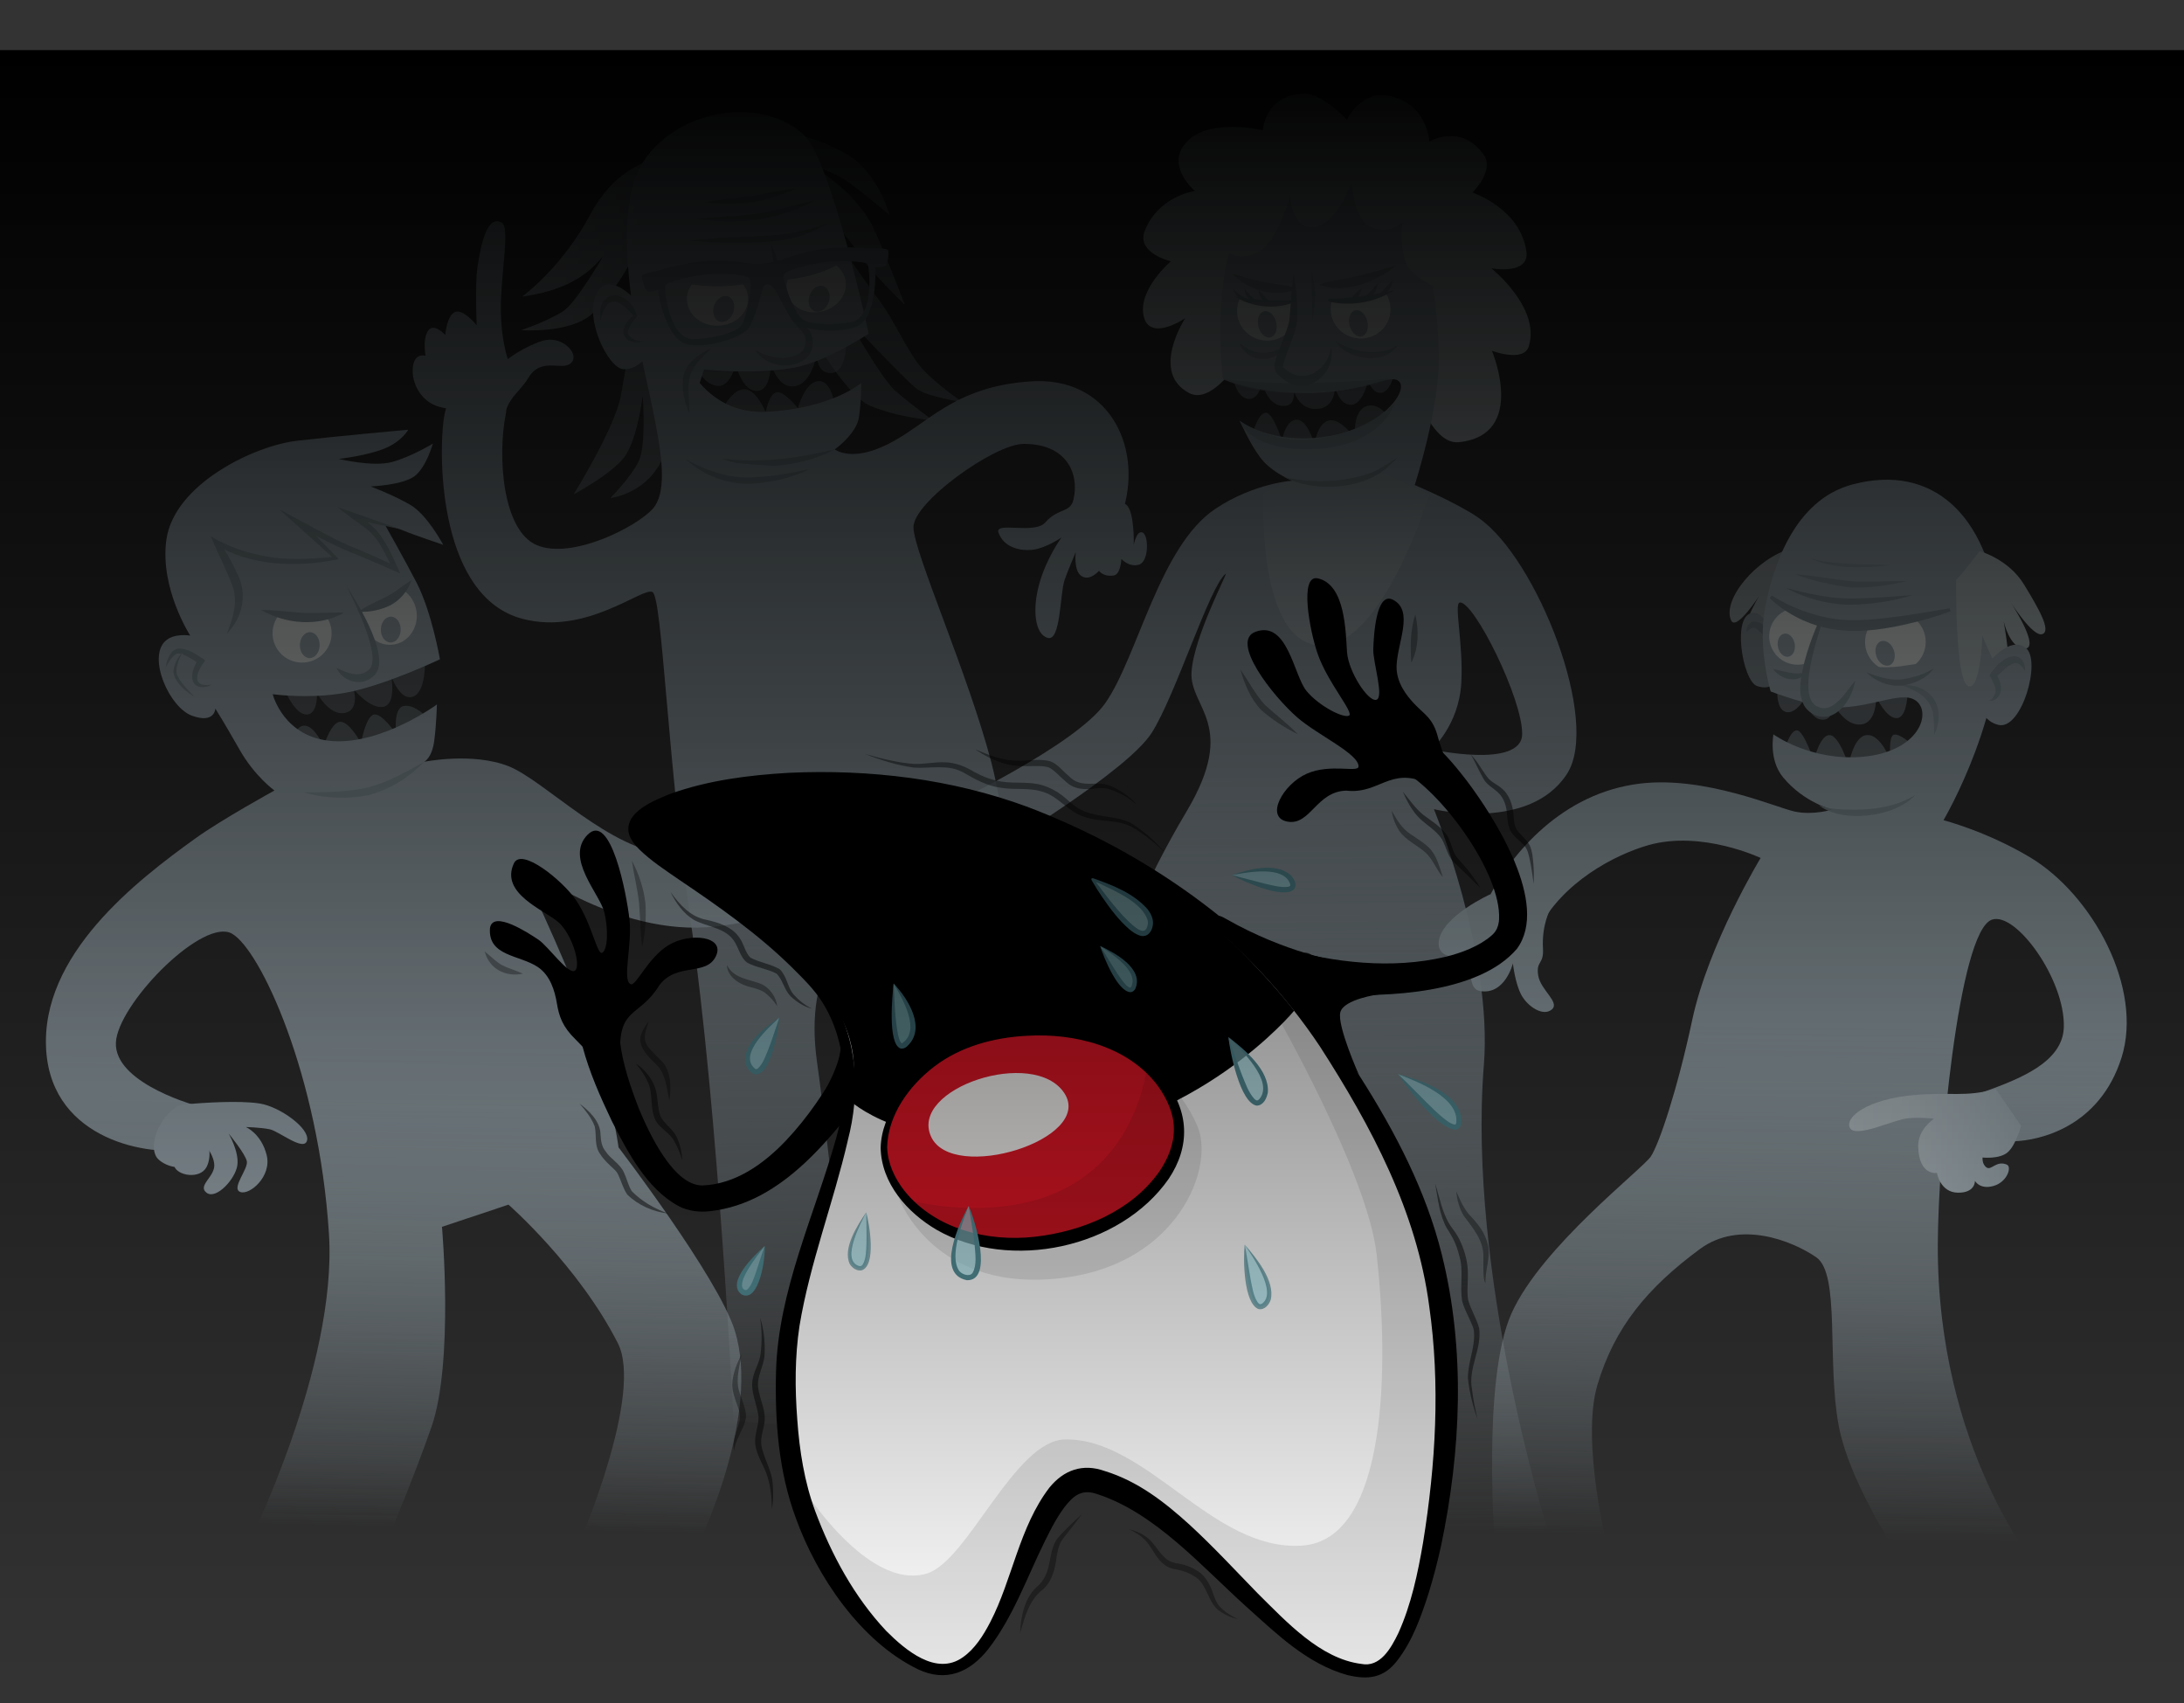 <svg width="940" height="733" viewBox="0 0 940 733" fill="none" xmlns="http://www.w3.org/2000/svg">
<rect x="0" y="0" width="940" height="733" fill="#333333" stroke="none"/>
<g opacity="0.92">
<path opacity="0.36" d="M122.733 297.228C122.733 297.228 126.863 307.361 131.883 307.469C136.904 307.577 136.432 298.188 136.432 298.188C136.432 298.188 141.574 308.009 148.281 306.807C154.989 305.605 152.182 296.512 152.182 296.512C152.182 296.512 159.348 305.361 165.057 304.145C170.766 302.93 168.35 290.825 168.35 290.825C168.35 290.825 172.129 301.943 177.865 299.728C183.6 297.512 182.885 283.773 182.885 283.773C182.885 283.773 170.023 291.203 157.27 293.27C144.516 295.337 122.747 297.228 122.747 297.228H122.733Z" fill="#ACBCC4"/>
<path opacity="0.44" d="M183.722 308.698C183.722 308.698 178.499 302.902 173.789 303.808C169.092 304.713 170.523 315.791 170.523 315.791C170.523 315.791 164.031 306.28 160.671 307.55C157.31 308.82 155.394 319.817 155.394 319.817C155.394 319.817 150.576 310.684 146.554 310.59C142.532 310.495 139.306 321.141 139.306 321.141C139.306 321.141 135.473 312.359 131.128 312.265C126.782 312.17 125.284 319.844 125.284 319.844C125.284 319.844 146.554 326.315 156.635 323.856C166.717 321.397 183.708 308.698 183.708 308.698H183.722Z" fill="#ACBCC4"/>
<path d="M106.524 665.329C106.524 665.329 145.245 588.081 141.587 530.975C137.228 462.737 112.058 408.603 99.83 401.754C87.616 394.891 52.878 429.813 50.043 447.079C47.209 464.344 79.519 474.625 86.901 476.436C94.284 478.246 95.188 491.54 80.275 494.525C65.375 497.511 22.552 491.324 19.893 452.091C17.1 410.859 59.14 378.76 84.04 360.819C95.404 352.632 118.131 340.163 118.131 340.163C118.131 340.163 109.696 334.218 102.988 322.37C96.267 310.536 92.677 304.902 92.677 304.902C92.677 304.902 92.516 311.522 82.704 308.009C72.892 304.497 63.539 283.151 71.07 275.924C74.876 272.262 81.881 273.505 81.881 273.505C81.881 273.505 68.749 253.2 71.597 232.355C74.89 208.24 109.615 191.758 127.794 189.677C145.973 187.583 175.705 184.908 175.705 184.908C175.705 184.908 173.127 189.799 165.651 192.947C158.16 196.094 145.771 197.472 145.771 197.472C145.771 197.472 160.536 201.079 168.822 198.783C177.109 196.486 186.3 190.907 186.3 190.907C186.3 190.907 183.614 200.755 178.593 204.768C173.573 208.78 159.537 209.32 159.537 209.32C159.537 209.32 169.295 212.982 176.623 217.264C183.951 221.547 190.753 234.435 190.753 234.435C190.753 234.435 177.77 230.071 173.694 228.342C169.605 226.599 165.772 225.964 165.772 225.964C165.772 225.964 174.625 241.636 179.349 250.822C185.841 263.454 189.35 283.692 189.35 283.692C189.35 283.692 168.471 293.675 151.898 297.458C135.338 301.241 117.375 298.728 117.375 298.728C117.375 298.728 122.045 317.642 143.45 318.912C164.854 320.182 188.041 303.159 188.041 303.159C188.041 303.159 187.865 311.4 186.893 318.817C185.908 326.221 182.588 327.801 182.588 327.801C182.588 327.801 203.332 323.6 218.866 329.706C234.399 335.812 262.755 366.399 288.789 367.696C314.822 368.992 335.876 358.995 335.876 358.995L362.315 375.95C362.315 375.95 351.518 393.607 308.236 398.66C264.955 403.713 223.211 370.789 223.211 370.789C223.211 370.789 243.212 412.035 251.418 435.785C263.025 469.384 266.223 493.728 266.223 493.728C266.223 493.728 308.952 549.524 316.199 572.382C327.792 608.926 300.544 664.613 300.544 664.613L249.542 663.533C249.542 663.533 277.02 599.888 265.953 578.056C249.137 544.863 218.852 518.37 218.852 518.37L190.227 527.921C190.227 527.921 195.382 586.108 185.733 613.952C177.959 636.392 165.421 665.978 165.421 665.978L106.524 665.316V665.329Z" fill="url(#paint0_linear_114_51)"/>
<path d="M79.195 475.233C88.17 474.477 102.759 473.518 111.545 474.815C120.344 476.098 133.368 485.582 132.167 490.702C130.952 495.822 120.115 486.771 116.093 485.947C112.071 485.123 105.823 484.987 105.823 484.987C105.823 484.987 112.382 487.703 114.757 496.957C117.132 506.211 107.402 514.466 103.393 512.912C99.385 511.359 106.916 503.05 106.241 499.727C105.566 496.403 98.4 487.784 98.4 487.784C98.4 487.784 103.015 495.606 102.152 501.483C101.288 507.346 93.136 516.209 89.034 513.344C84.688 510.305 92.489 506.427 92.232 501.267C91.976 496.106 86.928 491.215 86.928 491.215C86.928 491.215 90.289 493.188 85.066 498.686C78.291 505.833 68.79 500.659 67.197 497.646C63.175 490.027 72.177 475.814 79.168 475.233H79.195Z" fill="#ACBCC4"/>
<path d="M142.731 272.748C142.878 265.766 137.307 259.986 130.287 259.837C123.267 259.689 117.457 265.229 117.31 272.211C117.163 279.193 122.734 284.973 129.754 285.122C136.773 285.27 142.583 279.73 142.731 272.748Z" fill="#FAFFFF"/>
<path d="M168.881 277.415C175.342 276.78 180.026 270.63 179.344 263.68C178.662 256.73 172.872 251.61 166.411 252.246C159.95 252.881 155.265 259.03 155.947 265.981C156.629 272.931 162.42 278.05 168.881 277.415Z" fill="#FAFFFF"/>
<path d="M116.795 263.724C116.795 263.724 122.922 265.926 130.331 265.737C137.741 265.548 143.099 264.062 143.099 264.062C143.099 264.062 133.463 256.551 127.065 256.713C120.668 256.875 116.795 263.724 116.795 263.724Z" fill="#ACBCC4"/>
<path d="M112.382 262.495C112.382 262.495 122.571 265.278 130.331 265.751C138.092 266.224 148.146 263.616 148.146 263.616" fill="#ACBCC4"/>
<path d="M112.382 262.495C118.455 262.441 124.393 263.319 130.331 263.724C136.202 264.048 142.127 263.427 148.146 263.616C137.106 269.831 123.219 268.642 112.382 262.508V262.495Z" fill="#8D9FA5"/>
<path d="M137.592 277.704C137.656 274.631 135.8 272.099 133.445 272.049C131.09 271.999 129.129 274.45 129.064 277.524C128.999 280.597 130.856 283.129 133.21 283.179C135.565 283.229 137.527 280.777 137.592 277.704Z" fill="#ACBCC4"/>
<path d="M172.447 271.019C172.512 267.945 170.656 265.413 168.301 265.364C165.946 265.314 163.984 267.765 163.92 270.838C163.855 273.912 165.711 276.443 168.066 276.493C170.421 276.543 172.382 274.092 172.447 271.019Z" fill="#ACBCC4"/>
<path d="M151.925 263.738C151.925 263.738 154.692 254.902 160.482 251.593C166.271 248.283 175.071 252.187 175.071 252.187C175.071 252.187 176.758 253.943 169.227 257.794C161.696 261.644 151.912 263.738 151.912 263.738H151.925Z" fill="#ACBCC4"/>
<path d="M154.233 263.211C154.233 263.211 162.304 261.09 167.216 258.604C172.129 256.118 177.149 249.634 177.149 249.634" fill="#ACBCC4"/>
<path d="M154.233 263.211C159.591 259.374 166.231 257.591 171.454 253.511C173.249 252.227 175.084 250.903 177.149 249.647C175.476 254.267 172.412 258.131 167.972 260.495C163.599 262.535 159.051 263.535 154.233 263.211Z" fill="#8D9FA5"/>
<path d="M149.023 251.917C149.023 251.917 167.554 282.989 159.982 289.42C152.398 295.851 144.84 287.38 144.84 287.38" fill="#ACBCC4"/>
<path d="M149.023 251.917C153.639 259.212 169.699 284.462 160.36 291.284C155.461 295.58 147.215 293.203 144.84 287.38C149.941 289.866 154.327 291.473 158.336 288.555C165.34 283.989 152.074 258.199 149.023 251.917Z" fill="#8D9FA5"/>
<path d="M172.412 227.734L152.128 223.411L153.207 221.033C156.298 223.181 159.267 225.411 161.926 228.072C166.636 233.53 169.254 240.366 172.331 246.783C167.648 244.743 158.97 240.893 154.273 238.947C145.38 235.651 137.08 231.098 128.698 226.762C128.685 226.762 130.237 224.64 130.237 224.64L144.948 239.744L145.784 240.609L144.597 240.825C127.065 244.27 108.171 243.541 92.421 234.246L93.933 232.787C97.158 237.137 99.857 241.811 102.057 246.769C106.7 255.578 104.433 265.737 97.644 272.668C100.127 266.44 102.341 259.469 100.37 253.038C97.779 245.567 93.717 238.204 90.748 230.774L93.582 232.422C101.113 236.462 109.777 238.839 118.266 240.028C126.876 240.987 135.757 240.312 144.408 239.582C144.408 239.582 144.07 240.677 144.057 240.663L128.402 226.545L120.182 219.142L129.94 224.438C137.376 228.329 144.745 232.638 152.532 235.732C154.26 236.407 158.619 238.326 160.36 239.082L170.671 243.743L169.268 245.148C166.015 238.907 163.302 231.828 157.553 227.464C155.704 225.964 153.734 224.546 151.75 223.235L145.231 218.196C150.292 219.966 167.095 225.856 172.412 227.721V227.734Z" fill="#8D9FA5"/>
<path d="M88.925 489.216C88.925 489.216 91.76 496.768 88.898 502.199C86.037 507.63 76.104 505.927 74.944 501.658C73.783 497.389 88.925 489.229 88.925 489.229V489.216Z" fill="#ACBCC4"/>
<g opacity="0.67">
<path d="M182.561 327.815C182.561 327.815 167.607 340.149 153.369 341.433C139.131 342.716 130.75 340.96 130.75 340.96" fill="#ACBCC4"/>
<path d="M182.561 327.815C176.016 334.543 167.796 339.717 158.633 342.162C149.28 343.959 139.792 343.608 130.736 340.96C139.819 340.987 148.996 340.838 157.85 339.014C166.69 336.772 174.612 332.34 182.548 327.828L182.561 327.815Z" fill="#8D9FA5"/>
</g>
<path d="M71.313 287.191C71.313 287.191 73.122 281.179 76.158 280.247C79.195 279.314 86.469 284.489 86.469 284.489C86.469 284.489 82.312 290.447 84.269 293.513C86.226 296.58 90.95 294.662 90.95 294.662" fill="#ACBCC4"/>
<path d="M71.313 287.191C71.826 284.07 73.108 279.639 76.806 279.071C80.828 279.071 84.067 281.314 87.239 283.394L88.291 284.164C84.782 288.852 81.759 295.999 90.95 294.648C88.386 296.337 83.824 296.337 82.866 292.608C82.191 289.231 83.743 286.434 85.376 283.719L85.7 285.569C83.176 283.935 80.234 281.922 77.359 281.246C76.752 281.138 76.212 281.192 75.659 281.544C73.689 282.84 72.514 285.11 71.313 287.191Z" fill="#8D9FA5"/>
<path d="M83.797 299.876C83.797 299.876 74.876 293.311 75.308 288.609C75.74 283.908 78.493 280.949 78.493 280.949" fill="#ACBCC4"/>
<path d="M83.797 299.876C80.423 297.904 77.346 295.364 75.416 291.852C75.011 290.919 74.579 289.92 74.674 288.771C74.944 285.813 76.307 282.922 78.493 280.949C77.467 282.57 76.766 284.34 76.32 286.137C75.915 287.907 75.672 289.582 76.617 291.257C78.358 294.513 81.206 297.188 83.797 299.876Z" fill="#8D9FA5"/>
</g>
<g opacity="0.78">
<path d="M315.7 611.277C315.7 611.277 309.289 479.084 297.143 395.431C287.236 327.126 285.05 257.104 280.839 254.767C276.629 252.43 252.525 273.505 224.939 266.305C189.215 256.983 188.702 197.472 190.929 180.815C194.532 153.795 220.161 165.9 217.718 178.018C214.115 195.851 216.058 228.221 231.052 234.584C246.046 240.933 273.889 226.816 280.934 218.953C287.979 211.09 284.132 192.041 280.934 175.965C277.722 159.888 264.509 110.888 272.256 80.261C279.841 50.283 324.148 37.962 346.106 58.146C357.713 68.819 373.895 143.609 373.895 143.609C373.895 143.609 355.378 155.808 341.747 158.199C320.734 161.888 296.684 158.24 296.684 158.24C296.684 158.24 306.171 178.302 329.655 177.208C357.753 175.897 370.656 164.846 370.656 164.846C370.656 164.846 370.777 172.398 369.684 179.585C368.591 186.759 359.292 193.365 359.292 193.365C359.292 193.365 366.202 199.039 381.925 191.258C399.335 182.639 410.199 166.386 443.561 164.117C476.923 161.847 491.418 191.569 483.725 218.439C478.826 235.556 457.395 229.936 461.268 217.953C465.924 203.579 458.596 190.744 440.363 191.015C427.838 191.204 393.005 216.156 393.153 226.91C393.302 237.65 416.704 289.852 426.799 328.517C436.881 367.182 471.363 612.06 471.363 612.06L423.02 609.169C423.02 609.169 413.37 516.776 405.03 475.693C396.703 434.623 383.855 403.199 372.72 400.024C366.728 398.322 345.553 414.682 351.694 457.346C355.958 486.987 370.048 616.478 370.048 616.478L315.7 611.277Z" fill="url(#paint1_linear_114_51)"/>
<path opacity="0.5" d="M298.803 155.903C298.803 155.903 301.961 165.238 308.628 166.049C314.404 166.751 316.658 156.848 316.658 156.848C316.658 156.848 319.236 168.007 325.592 168.224C331.949 168.44 331.773 156.335 331.773 156.335C331.773 156.335 334.648 167.494 342.192 166.17C349.737 164.846 351.667 151.809 351.667 151.809C351.667 151.809 350.884 160.901 357.834 160.496C364.785 160.091 364.285 145.878 364.285 145.878L298.816 155.889L298.803 155.903Z" fill="#ACBCC4"/>
<path opacity="0.5" d="M272.067 139.367C272.067 139.367 269.84 156.335 267.208 170.331C264.577 184.327 246.91 212.725 246.91 212.725C246.91 212.725 262.755 204.268 268.504 196.959C274.253 189.65 276.629 170.331 276.629 170.331C276.629 170.331 278.262 191.663 274.888 198.54C271.514 205.416 262.714 214.305 262.714 214.305C262.714 214.305 276.953 212.819 284.267 199.12C290.611 187.259 285.995 152.039 285.995 152.039L272.04 139.38L272.067 139.367Z" fill="#ACBCC4"/>
<path opacity="0.5" d="M332.867 59.456C332.867 59.456 341.842 53.647 363.921 66.063C377.997 73.98 382.843 92.461 382.843 92.461C382.843 92.461 375.15 85.949 366.823 79.586C358.496 73.223 348.9 71.196 348.9 71.196C348.9 71.196 367.255 81.004 375.582 97.392C379.509 105.147 389.442 131.166 389.442 131.166C389.442 131.166 374.556 117.022 368.537 107.686C362.517 98.351 346.417 82.68 346.417 82.68C346.417 82.68 370.453 118.845 377.647 128.167C384.84 137.489 390.319 150.945 396.298 157.929C402.277 164.914 414.153 172.979 414.153 172.979C414.153 172.979 399.416 170.831 394.665 167.373C389.914 163.914 364.825 137.178 364.825 137.178C364.825 137.178 379.307 162.874 385.258 168.089C391.21 173.303 401.319 180.815 401.319 180.815C401.319 180.815 387.188 179.842 374.758 174.708C362.329 169.588 344.797 135.679 344.797 135.679L332.853 59.443L332.867 59.456Z" fill="#ACBCC4"/>
<path d="M308.97 140.13C316.251 140.027 322.082 134.803 321.992 128.461C321.902 122.12 315.927 117.063 308.646 117.166C301.364 117.269 295.534 122.493 295.623 128.834C295.713 135.176 301.688 140.233 308.97 140.13Z" fill="#F8FDFD"/>
<path d="M353.902 133.991C360.822 132.322 365.256 126.082 363.805 120.054C362.353 114.027 355.567 110.494 348.647 112.163C341.727 113.832 337.293 120.072 338.745 126.1C340.196 132.128 346.982 135.661 353.902 133.991Z" fill="#F8FDFD"/>
<path d="M315.617 134.345C316.621 131.361 315.586 128.319 313.304 127.549C311.023 126.78 308.359 128.575 307.355 131.558C306.351 134.542 307.386 137.585 309.668 138.354C311.949 139.124 314.613 137.329 315.617 134.345Z" fill="#ACBCC4"/>
<path d="M356.694 129.961C357.698 126.977 356.663 123.935 354.381 123.165C352.1 122.396 349.436 124.191 348.432 127.175C347.427 130.159 348.463 133.201 350.744 133.971C353.026 134.74 355.69 132.945 356.694 129.961Z" fill="#ACBCC4"/>
<path d="M290.111 121.102C290.111 121.102 299.666 123.142 307.346 123.209C323.433 123.358 326.996 119.683 326.996 119.683C326.996 119.683 315.794 113.698 306.914 114.441C298.033 115.184 290.111 121.102 290.111 121.102Z" fill="#ACBCC4"/>
<path d="M335.309 120.426C335.309 120.426 341.788 120.791 351.68 117.63C359.71 115.076 365.014 111.253 365.014 111.253C365.014 111.253 354.987 109.456 349.467 110.145C343.96 110.834 335.309 120.413 335.309 120.413V120.426Z" fill="#ACBCC4"/>
<path d="M331.895 104.957C331.895 104.957 338.197 130.666 340.937 135.665C343.677 140.664 349.926 142.163 347.955 149.594C345.985 157.037 331.787 157.726 325.093 150.553" fill="#ACBCC4"/>
<path d="M331.895 104.957C334.324 110.821 336.254 116.778 338.144 122.736C339.601 126.992 340.33 131.828 342.462 135.719C344.149 138.38 347.037 139.934 348.724 142.893C350.573 146.189 350.155 150.674 347.658 153.511C341.518 159.753 329.385 157.862 325.079 150.566C330.815 154.106 339.844 155.822 345.161 151.215C346.768 149.58 347.294 146.351 346.228 144.217C344.878 141.596 342.017 139.772 340.303 137.138C335.201 127.194 333.19 115.995 331.881 104.957H331.895Z" fill="#8D9FA5"/>
<path d="M323.635 113.496C323.635 113.496 327.414 113.604 329.466 113.32C332.394 112.915 335.539 112.037 335.539 112.037L334.5 126.1C334.5 126.1 332.138 122.128 330.437 122.264C327.846 122.48 327.509 126.897 327.509 126.897L323.635 113.482V113.496Z" fill="#899DA5"/>
<path d="M326.753 113.982C326.753 113.982 315.457 111.915 306.401 112.199C295.429 112.536 286.035 115.752 284.524 116.143C283.012 116.535 276.952 117.576 276.399 118.589C275.846 119.588 277.816 124.776 278.585 125.263C279.638 125.925 283.215 124.79 283.215 124.79C283.215 124.79 286.089 146.892 296.643 148.351C306.549 149.729 319.64 144.703 322.164 141.366C324.688 138.029 327.671 126.384 328.345 123.628C328.683 122.25 326.753 113.995 326.753 113.995V113.982ZM318.925 140.191C316.199 143.784 303.945 146.041 298.006 145.946C288.235 145.811 285.603 124.263 286.332 122.763C287.061 121.264 298.411 118.44 304.808 118.021C312.393 117.521 321.085 118.075 322.583 119.818C324.094 121.547 321.651 136.584 318.925 140.177V140.191Z" fill="#899DA5"/>
<path d="M332.691 123.088C334.945 126.83 339.264 136.287 342.395 139.002C345.526 141.718 359.305 144.068 368.591 140.529C377.876 136.989 376.769 114.968 376.769 114.968C376.769 114.968 380.157 115.13 381.223 114.428C381.965 113.941 382.896 108.429 382.141 107.565C381.398 106.7 375.271 106.93 373.719 106.849C372.181 106.781 362.396 105.606 351.667 107.524C342.813 109.105 331.949 113.455 331.949 113.455C331.949 113.455 331.949 121.899 332.664 123.101L332.691 123.088ZM337.361 118.211C338.467 116.225 346.956 113.928 354.433 112.861C360.722 111.956 372.329 112.361 373.341 113.658C374.353 114.955 376.243 136.354 366.782 138.489C361.033 139.786 348.508 140.11 345.134 137.192C341.76 134.26 336.241 120.196 337.347 118.211H337.361Z" fill="#899DA5"/>
<path d="M462.483 213.252C461.295 221.439 455.951 217.899 449.918 224.803C445.275 230.125 427.96 224.249 429.755 229.207C432.103 235.705 439.269 237.245 444.803 236.516C450.336 235.786 456.868 231.287 456.868 231.287C456.868 231.287 450.431 240.028 447.327 251.174C444.222 262.319 445.383 272.938 450.957 274.492C456.531 276.045 456.167 256.037 458.123 249.809C459.122 246.634 463.009 237.61 463.009 237.61C463.009 237.61 461.943 245.716 465.573 247.945C469.204 250.174 473.023 245.594 473.023 245.594C473.023 245.594 474.656 248.31 479.339 247.648C482.362 247.215 482.646 240.542 482.646 240.542C482.646 240.542 486.074 244.311 490.298 242.946C494.522 241.582 494.455 230.463 491.823 229.193C489.191 227.923 487.963 234.462 487.963 234.462C487.963 234.462 488.368 220.061 484.738 217.17C481.107 214.279 462.496 213.238 462.496 213.238L462.483 213.252Z" fill="#ACBCC4"/>
<path opacity="0.77" d="M278.046 69.764C278.046 69.764 264.037 73.561 254.063 92.272C241.674 115.536 224.75 127.6 224.75 127.6C224.75 127.6 242.834 125.938 254.036 115.954C265.238 105.971 268.544 94.717 268.544 94.717C268.544 94.717 249.663 129.437 242.281 134.017C234.899 138.597 224.304 142.069 224.304 142.069C224.304 142.069 245.142 143.622 254.643 135.206C264.145 126.789 271.945 111.847 271.945 111.847L278.032 69.764H278.046Z" fill="url(#paint2_linear_114_51)"/>
<path d="M216.504 183.76C217.071 171.493 223.117 169.75 227.381 162.604C233.212 152.809 242.969 160.604 246.357 155.511C248.881 151.715 241.566 144.122 233.428 146.689C225.29 149.256 218.555 154.538 218.555 154.538C218.555 154.538 214.965 144.379 215.64 128.694C216.315 112.996 219.311 97.594 215.869 95.771C209.783 92.542 207.11 104.268 205.464 115.171C204.438 121.912 205.153 139.975 205.153 139.975C205.153 139.975 199.526 132.909 195.922 134.233C192.319 135.557 191.644 144.136 191.644 144.136C191.644 144.136 186.839 138.745 184.316 142.204C181.792 145.649 183.168 153.106 183.168 153.106C183.168 153.106 178.607 151.634 177.77 157.537C176.92 163.441 179.916 170.736 186.3 173.979C192.683 177.221 203.386 175.897 203.386 175.897C203.386 175.897 215.95 196.013 216.517 183.76H216.504Z" fill="#ACBCC4"/>
<path d="M274.834 130.396C274.834 130.396 262.107 115.414 256.735 126.303C251.35 137.178 261.837 158.47 268.301 158.861C274.766 159.253 279.922 151.904 279.922 151.904L274.847 130.396H274.834Z" fill="#ACBCC4"/>
<path opacity="0.5" d="M329.574 177.37C329.574 177.37 330.95 169.25 334.351 168.778C337.752 168.305 343.394 175.681 343.394 175.681C343.394 175.681 346.228 164.981 351.748 164.049C357.268 163.117 358.901 172.479 358.901 172.479C358.901 172.479 362.585 177.329 343.029 179.748C323.46 182.152 311.435 175.289 311.435 175.289C311.435 175.289 315.376 167.346 320.491 167.481C325.606 167.616 329.574 177.37 329.574 177.37Z" fill="#ACBCC4"/>
<path d="M296.198 103.458C296.198 103.458 324.674 103.66 335.93 102.255C347.186 100.837 356.215 96.027 356.215 96.027" fill="#ACBCC4"/>
<path d="M296.198 103.458C304.997 102.499 317.711 102.066 326.658 101.607C336.875 101.404 346.633 99.662 356.201 96.027C347.523 101.688 337.05 104.012 326.78 104.309C316.563 104.728 306.36 104.579 296.184 103.471L296.198 103.458Z" fill="#8D9FA5"/>
<path d="M300.017 94.109C300.017 94.109 317.252 94.987 328.507 92.812C339.763 90.637 350.668 86.219 350.668 86.219" fill="#ACBCC4"/>
<path d="M300.017 94.109C308.574 93.352 317.184 93.123 325.633 91.92C332.975 90.894 343.367 88.016 350.668 86.233C335.336 94.73 317.198 97.094 300.017 94.109Z" fill="#8D9FA5"/>
<path d="M303.432 87.003C303.432 87.003 320.302 86.746 327.806 84.936C335.309 83.126 342.449 81.288 342.449 81.288" fill="#ACBCC4"/>
<path d="M303.432 87.003C309.937 85.774 316.496 85.287 323.001 84.409C329.547 83.517 335.822 81.694 342.449 81.288C336.281 83.815 329.938 86.084 323.352 87.084C316.712 87.868 310.058 87.935 303.432 87.003Z" fill="#8D9FA5"/>
<path d="M359.305 193.365C340.087 200.944 318.723 200.039 310.882 197.351L359.305 193.365Z" fill="#ACBCC4"/>
<path d="M359.305 193.365C345.823 200.593 325.228 203.268 310.882 197.351C327.117 199.499 343.475 197.161 359.305 193.365Z" fill="#8D9FA5"/>
<path d="M305.969 150.039C305.969 150.039 297.682 155.227 295.766 160.847C293.849 166.467 296.765 178.113 296.765 178.113" fill="#ACBCC4"/>
<path d="M305.969 150.039C299.126 156.929 295.604 159.726 296.414 169.98C296.508 172.641 296.684 175.343 296.765 178.099C294.524 172.925 293.229 167.426 294.133 161.698C295.563 155.997 300.867 152.214 305.955 150.026L305.969 150.039Z" fill="#8D9FA5"/>
<path d="M258.463 138.07C258.463 138.07 258.53 128.316 264.158 128.356C269.786 128.397 273.471 135.922 273.471 135.922C273.471 135.922 267.06 141.88 270.029 144.906C272.998 147.932 276.764 146.824 276.764 146.824" fill="#ACBCC4"/>
<path d="M258.463 138.07C256.358 123.844 270.272 123.844 274.078 135.638L274.199 136.07L273.929 136.435C272.512 138.435 270.164 140.934 270.218 143.339C270.785 145.635 274.307 147.027 276.764 146.838C273.889 148.121 269.422 147.054 268.396 143.69C267.883 140.245 270.555 137.408 273.012 135.449L272.863 136.246C266.426 128.397 261 126.127 258.463 138.083V138.07Z" fill="#8D9FA5"/>
<path d="M295.132 197.607C295.132 197.607 307.804 207.456 322.798 206.808C337.793 206.173 348.697 201.741 348.697 201.741" fill="#ACBCC4"/>
<path d="M295.132 197.607C303.175 202.025 312.029 205.43 321.206 205.47C330.41 205.362 339.655 203.889 348.684 201.755C340.181 206.01 330.707 207.956 321.192 208.172C311.57 208.05 302.177 203.984 295.132 197.621V197.607Z" fill="#8D9FA5"/>
</g>
<g opacity="0.83">
<path d="M532.406 156.578C532.406 156.578 521.15 174.06 511.811 169.142C494.86 160.226 510.097 136.962 510.097 136.962C510.097 136.962 494.711 147.392 492.228 135.949C489.745 124.506 503.943 112.442 503.943 112.442C503.943 112.442 488.881 108.916 492.741 99.256C498.774 84.166 514.335 82.166 514.335 82.166C514.335 82.166 500.245 70.44 511.851 59.997C521.893 50.945 543.5 56.052 543.5 56.052C543.5 56.052 544.404 41.029 560.977 40.273C568.98 39.908 579.723 51.513 579.723 51.513C579.723 51.513 585.594 39.367 596.755 41.097C614.394 43.839 615.191 60.902 615.191 60.902C615.191 60.902 628.822 52.783 638.579 66.576C643.424 73.426 633.734 82.842 633.734 82.842C633.734 82.842 654.464 89.718 656.974 108.321C658.338 118.454 641.899 115.468 641.899 115.468C641.899 115.468 663.156 132.409 657.987 149.053C655.787 156.132 642.115 150.931 642.115 150.931C642.115 150.931 657.487 187.259 627.85 190.285C615.758 191.515 608.159 165.292 608.159 165.292C608.159 165.292 588.334 149.891 572.624 146.932C556.915 143.96 532.419 156.605 532.419 156.605L532.406 156.578Z" fill="#C7D3D6"/>
<path d="M636.42 222.857C627 216.319 608.902 208.726 608.902 208.726C608.902 208.726 619.833 174.979 619.293 152.525C618.754 130.072 614.84 88.286 591.856 78.6C568.872 68.913 545.281 80.951 537.035 91.529C520.124 113.185 526.306 163.104 526.306 163.104C526.306 163.104 539.154 168.818 561.233 169.088C587.294 169.399 598.995 159.794 602.464 164.482C605.932 169.169 592.652 186.638 565.269 188.502C544.674 189.907 533.58 181.058 533.58 181.058C533.58 181.058 537.926 190.947 542.474 196.946C547.387 203.417 556.24 206.848 556.24 206.848C556.24 206.848 539.91 207.834 523.256 218.845C499.084 234.827 489.772 282.368 475.79 302.47C463.158 320.641 407.999 346.701 407.999 346.701L430.848 364.372C430.848 364.372 485.359 331.706 495.737 315.291C506.116 298.877 520.556 252.457 527.507 246.905C528.856 245.824 513.754 273.897 512.837 289.258C511.919 304.591 533.013 311.63 510.772 349.066C491.391 381.705 483.172 404.226 480.122 422.802C459.865 546.011 494.077 649.591 494.077 649.591L531.461 650.185C531.461 650.185 518.329 543.161 524.187 507.63C530.031 472.099 552.947 407.982 562.475 409.981C574.986 412.602 577.739 465.317 581.801 513.155C587.848 584.122 620.387 658.426 620.387 658.426L666.152 658.534C666.152 658.534 631.467 547.916 638.66 458.292C642.534 410.062 617.161 348.201 617.161 348.201C617.161 348.201 657.987 358.05 674.344 333.165C689.203 310.549 661.401 240.217 636.433 222.884L636.42 222.857ZM655.152 315.94C654.842 330.922 616.135 322.505 616.135 322.505C616.135 322.505 627.904 312.17 628.943 293.892C629.901 277.086 625.664 259.644 628.295 259.28C634.301 258.456 655.463 300.957 655.139 315.94H655.152Z" fill="url(#paint3_linear_114_51)"/>
<path opacity="0.3" d="M543.81 211.901C543.81 211.901 540.746 273.546 566.321 277.558C594.204 281.922 615.204 212.563 615.204 212.563L594.812 203.457C594.812 203.457 580.843 209.496 567.968 208.875C561.733 208.577 556.253 206.848 556.253 206.848L543.824 211.914L543.81 211.901Z" fill="url(#paint4_linear_114_51)"/>
<path d="M557.818 137.122C559.583 130.327 555.416 123.362 548.513 121.566C541.609 119.77 534.582 123.822 532.817 130.618C531.053 137.413 535.219 144.378 542.123 146.174C549.027 147.97 556.054 143.918 557.818 137.122Z" fill="#FAFFFF"/>
<path d="M598.085 136.198C599.85 129.403 595.684 122.438 588.78 120.641C581.876 118.845 574.849 122.898 573.085 129.693C571.32 136.488 575.486 143.453 582.39 145.249C589.294 147.046 596.321 142.993 598.085 136.198Z" fill="#FAFFFF"/>
<path d="M546.85 145.161C548.953 144.629 550.026 141.694 549.246 138.605C548.466 135.516 546.129 133.443 544.026 133.975C541.924 134.507 540.851 137.442 541.63 140.531C542.41 143.62 544.747 145.693 546.85 145.161Z" fill="#ACBCC4"/>
<path d="M586.101 144.724C588.204 144.192 589.276 141.257 588.497 138.168C587.717 135.079 585.38 133.006 583.277 133.538C581.174 134.07 580.102 137.005 580.881 140.094C581.661 143.183 583.998 145.256 586.101 144.724Z" fill="#ACBCC4"/>
<path d="M539.491 116.738C539.491 116.738 544.971 115.644 549.546 117.238C554.121 118.832 557.562 128.897 557.562 128.897C557.562 128.897 552.097 131.18 543.931 130.437C534.174 129.545 529.882 127.721 529.882 127.721C529.882 127.721 536.617 116.819 539.491 116.751V116.738Z" fill="#ACBCC4"/>
<path d="M572.381 129.099C572.381 129.099 580.668 129.802 585.175 128.721C589.697 127.64 598.941 125.384 598.941 125.384C598.941 125.384 588.995 116.562 583.988 117.17C578.981 117.778 572.381 129.099 572.381 129.099Z" fill="#ACBCC4"/>
<path d="M530.49 117.778C530.49 117.778 534.349 120.71 542.029 122.871C549.708 125.033 558.615 124.182 558.615 124.182" fill="#ACBCC4"/>
<path d="M530.49 117.778C535.119 119.305 539.734 120.494 544.404 121.453C549.195 122.304 553.824 122.574 558.615 124.168C549.546 128.451 537.076 125.046 530.49 117.765V117.778Z" fill="#8D9FA5"/>
<path opacity="0.5" d="M530.085 159.604C530.085 159.604 531.178 170.21 536.576 171.52C541.975 172.831 543.189 164.468 543.189 164.468C543.189 164.468 545.106 173.898 551.624 174.614C558.143 175.33 556.834 168.17 556.834 168.17C556.834 168.17 559.007 176.451 566.902 175.978C574.797 175.505 574.581 166.616 574.581 166.616C574.581 166.616 576.457 174.33 581.545 174.209C586.633 174.087 588.914 163.698 588.914 163.698C588.914 163.698 590.466 169.413 594.407 169.034C598.348 168.656 599.873 161.442 599.873 161.442L530.085 159.604Z" fill="#ACBCC4"/>
<path opacity="0.5" d="M539.343 185.989C539.343 185.989 541.421 178.018 544.66 177.613C547.899 177.208 551.759 189.65 551.759 189.65C551.759 189.65 553.163 180.707 558.035 180.599C562.894 180.491 565.755 191.312 565.755 191.312C565.755 191.312 566.834 182.044 571.99 180.936C577.145 179.829 583.205 188.596 583.205 188.596C583.205 188.596 581.963 177.41 587.753 174.965C593.152 172.682 597.254 179.032 597.254 179.032C597.254 179.032 579.75 192.96 568.103 194.217C556.456 195.473 539.356 185.976 539.356 185.976L539.343 185.989Z" fill="#ACBCC4"/>
<path d="M567.59 122.439C567.59 122.439 577.118 123.182 587.092 120.021C595.756 117.265 600.844 114.279 600.844 114.279" fill="#ACBCC4"/>
<path d="M567.59 122.439C573.231 120.642 578.657 120.102 584.285 118.832C589.022 117.711 596.053 115.617 600.844 114.266C592.207 121.358 578.576 126.776 567.604 122.426L567.59 122.439Z" fill="#8D9FA5"/>
<path d="M556.739 118.048C556.739 118.048 557.198 127.276 556.712 136.773C556.334 144.095 548.358 156.686 551.003 159.442C560.451 169.291 572.948 161.266 572.908 149.594" fill="#ACBCC4"/>
<path d="M556.739 118.048C558.075 124.195 558.44 130.437 558.372 136.692C558.251 140.204 557.09 143.231 556.064 146.189C554.769 149.823 553.109 153.174 552.407 156.808C552.299 157.416 552.313 158.064 552.394 158.186C552.151 157.943 552.92 158.672 553.406 159.064C561.584 165.67 571.49 159.199 572.908 149.607C575.026 160.591 562.799 170.845 552.906 163.617C551.368 162.414 549.627 161.28 548.844 159.415C548.25 157.119 548.858 155.66 549.384 153.714C550.396 150.607 551.611 147.783 552.704 144.919C553.784 142.096 554.836 139.218 555.079 136.53C555.592 130.423 555.93 124.276 556.753 118.048H556.739Z" fill="#8D9FA5"/>
<path d="M520.853 92.218C520.853 92.218 522.716 116.846 540.949 108.808C549.708 104.944 555.349 83.977 555.349 83.977C555.349 83.977 555.511 97.757 564.553 97.757C575.202 97.757 581.842 78.087 581.842 78.087C581.842 78.087 582.476 95.217 590.655 98.027C598.833 100.837 603.503 95.649 603.503 95.649C603.503 95.649 601.992 110.645 606.918 116.157C611.844 121.669 623.086 126.181 623.086 126.181C623.086 126.181 621.615 92.231 600.642 78.829C579.669 65.441 564.027 67.603 554.512 70.818C544.998 74.034 520.867 92.218 520.867 92.218H520.853Z" fill="#C7D3D6"/>
<g opacity="0.58">
<path d="M564.81 137.962C564.688 130.802 564.58 123.858 564.5 116.698C566.389 123.601 566.483 131.018 564.81 137.962Z" fill="#8D9FA5"/>
</g>
<g opacity="0.8">
<path d="M574.676 146.635C581.869 151.634 594.15 153.701 601.641 148.459C596.337 157.24 579.494 155.011 574.676 146.635Z" fill="#8D9FA5"/>
</g>
<g opacity="0.78">
<path d="M555.133 148.108C549.289 156.294 537.237 157.267 533.054 147.04C540.706 153.984 546.644 152.552 555.133 148.108Z" fill="#8D9FA5"/>
</g>
<path d="M552.636 205.308C565.08 208.078 578.319 207.618 590.331 203.39C594.15 201.742 597.781 199.31 601.398 196.905C599.967 198.553 598.361 200.053 596.688 201.471C585.661 210.955 565.323 211.698 552.65 205.308H552.636Z" fill="#8D9FA5"/>
<path opacity="0.6" d="M533.58 181.058C533.58 181.058 536.806 192.663 560.343 193.271C594.407 194.149 600.291 173.425 600.291 173.425C600.291 173.425 588.954 186.313 564.999 189.002C547.144 191.015 533.58 181.058 533.58 181.058Z" fill="#8D9FA5"/>
<path opacity="0.6" d="M526.306 163.104C526.306 163.104 538.317 169.683 561.233 169.088C587.686 168.399 597.821 162.982 597.821 162.982C597.821 162.982 578.454 164.563 561.018 164.927C543.581 165.292 526.306 163.104 526.306 163.104Z" fill="#8D9FA5"/>
<path d="M531.65 127.64C540.058 129.059 548.129 129.613 556.537 129.113L556.874 130.099C548.736 133.301 539.019 132.207 531.65 127.627V127.64Z" fill="#8D9FA5"/>
<path d="M571.814 128.586C581.329 128.397 590.722 127.019 600.021 124.884C591.789 130.14 581.127 132.085 571.612 129.667L571.814 128.586Z" fill="#8D9FA5"/>
<path d="M540.558 130.842C537.926 129.64 535.726 126.992 535.631 124.033C536.441 125.222 537.264 126.262 538.155 127.222C539.059 128.167 540.099 128.937 541.178 129.667L540.558 130.829V130.842Z" fill="#8D9FA5"/>
<path d="M545.767 131.085C543.378 129.829 541.894 127.248 541.597 124.614C543.324 126.478 544.836 128.221 546.536 130.018L545.767 131.085Z" fill="#8D9FA5"/>
<path d="M581.464 128.748C582.611 126.789 584.217 125.425 586.093 124.114C585.918 125.303 585.364 126.33 584.757 127.262C584.123 128.181 583.394 129.032 582.436 129.64L581.477 128.735L581.464 128.748Z" fill="#8D9FA5"/>
<path d="M587.794 128.154C588.374 126.843 589.346 125.938 590.277 124.911C591.195 123.898 592.126 122.912 593.044 121.777C592.936 123.25 592.369 124.641 591.667 125.911C590.952 127.167 590.088 128.383 588.752 129.072L587.807 128.154H587.794Z" fill="#8D9FA5"/>
<path d="M593.745 126.668C595.581 124.547 597.551 122.628 599.333 120.48C599.13 123.412 597.241 126.452 594.528 127.721L593.732 126.668H593.745Z" fill="#8D9FA5"/>
<path d="M537.116 130.194C534.336 129.37 531.502 127.357 530.84 124.398C531.812 125.438 532.784 126.316 533.944 127.1C535.038 127.816 536.293 128.437 537.494 128.924L537.116 130.194Z" fill="#8D9FA5"/>
</g>
<g opacity="0.94">
<g opacity="0.74">
<path d="M771.408 235.867C755.86 240.082 741.041 258.266 745.09 266.98C747.317 271.776 757.331 256.145 757.331 256.145C757.331 256.145 746.372 273.816 751.204 280.409C755.644 286.475 762.433 263.819 762.433 263.819L771.408 235.867Z" fill="#C7D3D6"/>
<path d="M761.866 271.817C761.866 271.817 759.841 264.062 755.037 263.738C744.996 263.062 749.895 293 756.211 295.189C762.527 297.377 764.565 292.865 764.565 292.865L761.866 271.817Z" fill="#ACBCC4"/>
<g opacity="0.78">
<path d="M751.582 271.965C751.514 270.02 752.715 267.683 754.969 267.399C758.343 267.493 760.705 270.29 762.5 272.735L760.449 274.492C758.708 273.127 757.007 271.047 755.091 270.101C753.809 269.993 752.823 271.101 751.582 271.979V271.965Z" fill="#8D9FA5"/>
</g>
</g>
<path d="M643.505 666.14C643.505 666.14 637.662 593.822 650.577 565.114C663.493 536.406 706.964 503.064 710.54 497.633C714.117 492.202 721.904 469.086 728.369 438.784C735.332 406.171 757.79 369.182 757.79 369.182C757.79 369.182 732.485 357.198 709.555 363.656C695.452 367.628 672.171 379.544 661.954 400.349C657.055 410.332 634.584 398.147 640.793 386.204C650.564 367.425 672.211 341.189 705.992 337.177C733.983 333.854 764.713 347.647 772.649 349.268C780.585 350.889 788.669 348.35 788.669 348.35C788.669 348.35 776.711 345.594 767.48 334.543C761.15 326.977 763.296 316.021 763.296 316.021C763.296 316.021 779.546 327.747 801.989 325.626C824.433 323.505 830.655 308.942 825.931 302.795C820.493 295.729 806.821 304.767 789.384 304.483C779.923 304.335 762.109 297.553 762.109 297.553C762.109 297.553 756.44 279.017 759.706 261.617C762.972 244.216 772.082 215.197 797.198 208.496C832.491 199.094 855.11 222.614 859.955 261.576C865.259 304.267 836.485 352.943 836.485 352.943C836.485 352.943 854.921 357.685 873.6 368.83C900.767 385.042 922.55 425.382 913.102 455.144C903.655 484.906 878.013 490.81 866.555 491.121C855.096 491.432 837.417 475.693 853.45 469.965C869.483 464.25 887.757 457.063 888.27 442.121C888.972 421.721 867.675 392.108 857.296 395.755C842.896 400.808 834.151 498.132 834.029 535.527C833.746 624.368 877.432 674.408 875.948 674.381C874.463 674.354 822.112 676.988 822.112 676.988C822.112 676.988 796.335 640.62 791.314 613.114C786.28 585.608 792.083 548.186 781.745 541.04C771.407 533.893 748.748 524.855 731.662 537.459C709.002 554.171 694.912 571.153 687.529 595.957C680.147 620.761 692.442 668.72 692.442 668.72L643.492 666.127L643.505 666.14Z" fill="url(#paint5_linear_114_51)"/>
<path opacity="0.5" d="M764.943 297.026C764.943 297.026 764.47 305.429 768.749 306.402C773.027 307.374 776.765 300.525 776.765 300.525C776.765 300.525 778.614 308.969 783.878 309.658C789.155 310.347 789.263 303.132 789.263 303.132C789.263 303.132 794.067 312.535 801.018 311.738C807.968 310.954 807.482 299.822 807.482 299.822C807.482 299.822 811.95 309.509 816.579 308.996C821.208 308.482 821.073 296.742 821.073 296.742L764.916 297.026H764.943Z" fill="#ACBCC4"/>
<path d="M641.292 384.893C641.292 384.893 621.088 394.04 619.307 404.658C618.254 410.913 624.233 411.521 624.233 411.521C624.233 411.521 624.152 417.249 627.621 419.573C631.102 421.897 633.14 419.803 633.14 419.803C633.14 419.803 632.843 425.774 636.987 426.463C647.797 428.287 651.158 414.561 651.158 414.561C651.158 414.561 652.102 423.315 654.883 428.3C657.663 433.285 664.249 437.514 667.906 434.393C671.564 431.273 663.007 426.044 662.035 419.695C661.064 413.345 664.505 415.196 664.1 408.198C663.507 397.944 667.191 391.432 667.191 391.432L641.292 384.866V384.893Z" fill="#ACBCC4"/>
<path d="M858.997 468.654C845.042 472.248 840.224 469.789 823.88 471.207C803.704 472.964 793.851 480.799 796.213 485.352C798.575 489.905 815.067 481.84 820.978 481.232C826.89 480.624 832.437 481.421 832.437 481.421C832.437 481.421 825.378 485.825 825.594 493.472C825.959 506.103 833.665 504.725 833.665 504.725C833.665 504.725 835.001 513.088 842.64 513.223C850.278 513.358 850.022 508.13 850.022 508.13C850.022 508.13 852.046 511.993 857.971 510.345C863.896 508.711 866.055 502.104 863.72 501.132C859.199 499.24 857.08 503.807 855.016 502.374C852.951 500.942 853.315 498.092 853.315 498.092C853.315 498.092 860.589 498.902 864.125 495.836C867.648 492.769 869.875 484.461 869.875 484.461L859.024 468.641" fill="url(#paint6_linear_114_51)"/>
<path d="M773.688 286.042C780.441 286.042 785.916 280.562 785.916 273.803C785.916 267.043 780.441 261.563 773.688 261.563C766.935 261.563 761.461 267.043 761.461 273.803C761.461 280.562 766.935 286.042 773.688 286.042Z" fill="#FAFFFF"/>
<path d="M828.829 276.443C828.946 269.333 823.198 263.474 815.991 263.355C808.785 263.237 802.848 268.905 802.731 276.014C802.615 283.124 808.363 288.983 815.569 289.102C822.776 289.22 828.713 283.552 828.829 276.443Z" fill="#FAFFFF"/>
<path d="M787.427 258.185C787.427 258.185 770.098 296.175 779.276 304.186C790.072 313.629 798.481 292.946 798.481 292.946" fill="#ACBCC4"/>
<path d="M787.427 258.185C784.944 266.696 771.556 300.282 782.65 304.227C789.128 307.185 794.715 297.337 798.467 292.946C797.279 300.741 790.153 311.589 781.057 307.604C772.109 303.484 774.889 291.906 776.752 284.367C779.222 275.235 782.852 266.453 787.414 258.185H787.427Z" fill="#8D9FA5"/>
<path d="M762.149 256.767C762.149 256.767 772.838 266.156 790.208 268.736C807.577 271.317 839.347 262.373 839.347 262.373" fill="#ACBCC4"/>
<path d="M762.595 256.267C770.962 261.495 780.288 264.954 789.978 266.399C799.695 267.696 809.574 266.224 819.345 264.967C825.945 264.021 832.545 262.887 839.171 261.752L839.536 263.049C833.179 265.44 826.66 267.25 820.02 268.723C802.475 272.668 785.74 273.519 769.855 263.643C766.913 261.819 764.12 259.82 761.69 257.294L762.581 256.28L762.595 256.267Z" fill="#8D9FA5"/>
<path d="M769.747 282.583C771.74 282.212 772.944 279.694 772.436 276.957C771.928 274.221 769.9 272.304 767.907 272.675C765.914 273.046 764.71 275.564 765.218 278.3C765.726 281.037 767.754 282.954 769.747 282.583Z" fill="#ACBCC4"/>
<path d="M813.131 286.309C815.212 285.598 816.108 282.698 815.131 279.831C814.154 276.964 811.675 275.215 809.594 275.926C807.513 276.636 806.618 279.536 807.594 282.404C808.571 285.271 811.05 287.019 813.131 286.309Z" fill="#ACBCC4"/>
<path opacity="0.5" d="M768.128 322.627C768.128 322.627 770.368 314.251 773.364 314.291C776.361 314.332 780.652 327.342 780.652 327.342C780.652 327.342 783.23 316.264 787.441 316.331C791.652 316.399 795.633 329.395 795.633 329.395C795.633 329.395 797.644 316.507 803.65 316.304C809.655 316.102 813.677 327.288 813.677 327.288C813.677 327.288 812.638 317.047 815.054 316.183C817.469 315.318 823.084 320.519 823.084 320.519C823.084 320.519 798.899 330.341 790.207 329.301C781.516 328.261 768.101 322.627 768.101 322.627H768.128Z" fill="#ACBCC4"/>
<path d="M803.258 289.285C808.009 291.122 812.921 292.757 817.942 292.406C822.814 291.825 827.915 290.311 832.248 287.664C829.049 292.149 823.57 294.418 818.144 295.094C812.597 295.432 807.131 293.108 803.258 289.285Z" fill="#8D9FA5"/>
<path d="M777.643 289.15C774.242 294.459 766.279 292.446 763.148 287.866C768.249 288.825 772.42 290.757 777.643 289.15Z" fill="#8D9FA5"/>
<path d="M768.573 252.998C777.427 255.254 786.388 257.402 795.484 257.537C803.407 257.645 814.932 256.645 822.976 256.132C814.068 258.861 804.77 260.198 795.471 260.239C786.064 259.982 776.86 257.334 768.587 252.998H768.573Z" fill="#8D9FA5"/>
<g opacity="0.69">
<path d="M772.568 247.107C780.477 247.621 788.642 249.215 796.47 250.093C804.365 250.606 812.489 249.958 820.479 250.093C812.516 251.998 804.5 253.16 796.24 252.754C788.048 251.836 780.274 249.863 772.555 247.094L772.568 247.107Z" fill="#8D9FA5"/>
</g>
<g opacity="0.88">
<path d="M782.866 346.485C787.927 348.417 793.406 348.309 798.737 348.417C807.617 348.282 816.687 346.89 824.352 342.054C816.039 351.632 792.839 354.483 782.866 346.485Z" fill="#8D9FA5"/>
</g>
<path d="M841.911 249.404C841.911 249.404 841.438 292.297 846.945 295.134C852.451 297.971 853.221 273.451 853.221 273.451C853.221 273.451 859.388 289.528 863.167 291.298C866.946 293.067 862.398 267.385 862.398 267.385C862.398 267.385 864.881 278.693 871.103 279.112C879.052 279.639 864.922 258.415 864.922 258.415C864.922 258.415 874.787 274.221 878.958 272.884C883.128 271.546 877.23 261.522 871.143 251.511C864.463 240.528 852.019 237.137 852.019 237.137C852.019 237.137 843.301 248.728 841.911 249.404Z" fill="#C7D3D6"/>
<path d="M856.136 285.016C856.136 285.016 864.881 273.559 871.845 278.761C878.809 283.962 870.172 314.372 860.117 311.927C854.111 310.468 852.586 305.037 852.586 305.037L856.149 285.016H856.136Z" fill="#ACBCC4"/>
<path d="M802.057 286.529C802.057 286.529 810.573 287.731 818.023 286.704C825.473 285.678 831.532 284.651 831.532 284.651C831.532 284.651 823.178 289.974 818.522 290.568C811.558 291.46 802.044 286.529 802.044 286.529H802.057Z" fill="#ACBCC4"/>
<g opacity="0.6">
<path d="M778.641 240.082C788.547 243.298 803.636 242.649 814.028 243.217C802.313 244.378 789.56 245.297 778.641 240.082Z" fill="#8D9FA5"/>
</g>
<g opacity="0.66">
<path d="M818.347 294.81C831.465 294.121 837.93 304.578 832.45 316.277C832.504 313.71 832.477 311.225 832.207 308.833C831.762 300.687 825.311 297.229 818.333 294.81H818.347Z" fill="#8D9FA5"/>
</g>
<g opacity="0.69">
<path d="M871.535 288.596C870.239 286.853 869.119 285.11 867.135 285.353C863.936 286.218 861.48 289.366 858.943 291.473L859.024 289.893C861.008 292.878 862.587 297.512 859.55 300.376C858.659 301.268 857.31 301.849 856.136 301.511C857.674 300.781 858.349 299.471 858.808 298.039C859.24 295.756 857.769 293.365 856.756 291.352L856.203 290.771L856.824 289.771C859.226 286.299 862.492 282.651 867.067 282.408C870.199 282.449 871.994 285.826 871.521 288.582L871.535 288.596Z" fill="#8D9FA5"/>
</g>
</g>
<path d="M551.368 407.901C574.203 414.223 598.941 417.209 622.168 411.724C629.01 410.076 636.771 407.117 641.94 402.591C642.358 402.213 643.1 401.524 643.357 401.092C643.775 400.686 643.951 400.078 644.288 399.579C644.409 399.268 644.652 398.498 644.787 398.201C644.841 397.876 645.044 396.971 645.111 396.647L645.206 395.499C646.15 375.531 620.157 340.149 602.882 331.138L611.736 315.885C619.536 321.316 625.475 328.423 631.143 335.745C643.208 351.673 667.15 389.068 652.858 408.319C636.474 427.517 596.728 429.26 573.434 427.76C564.796 427.368 556.294 426.206 547.724 425.18L551.341 407.914L551.368 407.901Z" fill="black"/>
<path d="M376.175 465.452C358.442 488.635 337.28 517.6 305.78 521.167C301.259 521.761 296.157 521.167 292.163 519.046C278.383 511.683 270.002 495.498 263.294 482.326C258.301 471.829 253.685 461.48 250.676 450.159L266.803 447.606C267.87 457.617 271.352 467.668 274.982 477.084C279.247 487.298 289.747 510.156 302.312 510.116C316.415 509.602 328.669 500.929 338.265 490.81C347.739 480.84 355.621 469.019 362.423 456.63L376.162 465.452H376.175Z" fill="black"/>
<path d="M362.423 490.135C346.822 548.105 333.231 565.235 339.898 623.3C345.836 675.097 388.335 724.637 410.388 717.855C439.35 708.952 442.994 630.758 470.972 637.202C514.631 647.253 552.569 720.652 589.386 718.923C611.155 717.896 624.314 637.756 622.546 590.796C620.494 536.284 606.121 501.956 572.583 450.416C538.924 398.687 473.536 352.754 409.011 339.69C344.487 326.626 283.485 338.96 273.538 353.091C264.172 366.398 311.961 381.205 350.169 422.815C364.785 438.73 369.495 463.804 362.409 490.135H362.423Z" fill="white"/>
<path d="M364.893 490.797C358.712 517.478 348.536 543.687 344.109 570.545C342.084 583.906 342.125 597.429 343.151 610.912C344.109 624.314 346.201 637.607 350.857 650.253C357.834 668.977 367.686 687.202 381.466 701.846C389.685 710.06 402.925 721.3 414.383 713.168C419.511 709.614 423.182 703.859 426.232 697.969C435.706 679.704 438.676 657.115 451.659 640.147C457.854 632.528 466.019 629.637 475.479 633.001C489.745 637.378 501.257 646.362 512.027 656.143C522.405 665.681 531.798 675.894 541.381 685.716C553.648 697.807 568.211 713.775 585.918 716.005C594.015 717.626 598.712 709.236 601.856 702.738C607.39 690.498 610.251 676.961 612.505 663.695C617.93 630.15 619.968 595.808 615.137 562.061C609.792 521.288 590.088 484.447 568.076 450.267C537.831 404.915 492.106 369.641 440.943 350.822C408.782 339.014 374.03 334.934 339.898 336.474C324.755 337.055 281.528 341.986 274.442 355.658C273.754 357.725 275.67 360.508 277.951 362.751C282.729 367.412 288.586 371.195 294.119 375.045C299.815 378.909 305.578 382.745 311.246 386.758C322.583 394.742 333.568 403.361 343.596 413.061C348.616 418.019 353.758 422.937 357.591 428.935C369.387 447.092 370.264 470.424 364.866 490.824L364.893 490.797ZM359.967 489.473C365.271 470.248 364.758 448.457 353.934 431.286C350.371 425.571 345.404 420.843 340.667 416.101C325.984 401.686 308.992 389.798 291.92 378.301C286.143 374.288 280.299 370.519 275.184 365.534C273.214 363.535 271.109 361.062 270.528 358.05C269.152 349.201 281.878 344.31 288.343 341.662C304.808 335.731 322.394 333.529 339.709 332.543C374.38 330.976 409.605 335.15 442.266 347.215C487.761 364.521 529.464 392.378 561.341 429.503C570.424 440.108 578.157 451.875 585.594 463.655C600.588 487.23 613.787 512.507 620.575 539.891C630.805 580.92 628.848 624.071 620.238 665.194C618.726 672.03 616.972 678.826 614.894 685.54C611.628 695.659 608.011 706.034 601.33 714.64C595.527 722.165 588.765 722.922 579.885 720.787C562.448 715.951 549.181 702.779 536.131 691.106C517.061 673.881 497.141 651.09 472.51 643.025C467.152 641.093 463.495 642.228 459.541 646.848C455.519 651.549 452.469 657.602 449.648 663.316C442.144 678.461 436.098 695.821 425.288 709.709C417.392 719.652 407.216 724.029 395.097 718.315C370.494 706.386 351.599 678.434 342.53 653.252C335.093 633.244 333.487 611.615 334 590.404C334.877 555.279 350.735 522.653 359.967 489.473Z" fill="black"/>
<path d="M365.608 473.423C365.608 473.423 387.445 495.147 445.694 490.905C514.874 485.866 556.996 434.947 556.996 434.947C556.996 434.947 520.61 386.731 469.028 360.846C410.752 331.598 362.639 331.679 324.742 336.164C277.425 341.77 273.417 351.795 273.241 358.671C273.066 365.548 292.999 375.18 305.119 385.164C317.238 395.148 353.057 417.709 363.206 440.324C371.317 458.4 365.622 473.423 365.622 473.423H365.608Z" fill="black"/>
<path d="M380.44 493.89C380.643 514.817 407.648 540.567 449.527 534.555C489.11 528.881 513.565 500.402 506.196 478.098C497.869 452.888 466.14 439.838 430.956 446.106C395.772 452.388 380.292 478.935 380.44 493.89Z" fill="#E51727"/>
<path d="M381.844 493.877C382.073 500.659 385.123 507.171 389.361 512.52C402.574 528.948 425.193 534.487 445.464 532.191C465.654 529.894 486.681 521.356 498.787 504.415C502.62 498.889 505.319 492.445 505.252 485.825C505.252 479.057 502.215 472.667 498.342 467.249C485.547 450.132 462.402 444.485 441.874 445.715C427.798 446.458 413.533 450.267 402.182 458.9C391.318 467.182 382.087 479.84 381.817 493.89L381.844 493.877ZM379.037 493.904C379.212 486.379 382.249 479.408 386.23 473.234C402.668 448.457 435.288 440.311 463.373 444.688C477.72 446.998 492.066 453.253 501.311 464.98C511.838 478.138 512.378 493.31 503.011 507.265C482.173 537.189 434.654 547.227 403.181 529.232C390.576 521.869 379.293 509.251 379.037 493.89V493.904Z" fill="black"/>
<path opacity="0.97" d="M400.711 489.067C409.875 509.278 471.107 490.27 458.097 470.397C445.086 450.524 391.291 468.276 400.711 489.067Z" fill="white"/>
<path opacity="0.1" d="M345.243 639.823C345.243 639.823 373.463 685 399.024 677.069C416.637 671.598 436.692 619.774 458.407 619.41C493.659 618.829 521.838 667.518 560.221 665.113C597.767 662.763 597.7 586.081 592.504 539.716C588.603 504.982 548.682 435.325 548.682 435.325L556.807 427.841C556.807 427.841 608.24 478.894 619.82 557.643C629.928 626.421 612.991 715.748 588.05 719.044C548.52 724.286 508.545 631.879 464.17 634.946C445.829 636.216 432.832 718.815 411.144 717.923C362.72 715.923 345.27 639.809 345.27 639.809L345.243 639.823Z" fill="black"/>
<path opacity="0.1" d="M386.81 515.303C386.81 515.303 413.276 523.882 441.82 517.384C490.217 506.346 493.74 458.008 493.74 458.008C493.74 458.008 507.978 467.181 515.414 484.677C522.851 502.172 507.276 543.079 458.893 549.713C401.724 557.562 386.81 515.303 386.81 515.303Z" fill="black"/>
<g opacity="0.66">
<path d="M470.175 378.368C470.175 378.368 499.57 388.487 494.603 399.741C490.217 409.684 470.175 378.368 470.175 378.368Z" fill="#B5F1F7"/>
<path d="M528.694 446.295C528.694 446.295 551.381 464.196 542.838 473.734C536.576 480.718 528.694 446.295 528.694 446.295Z" fill="#9FE2ED"/>
<path d="M601.762 462.25C601.762 462.25 629.699 469.789 627.863 483.177C626.554 492.756 601.762 462.25 601.762 462.25Z" fill="#9FE2ED"/>
<path d="M530.233 376.558C530.233 376.558 551.192 370.114 555.835 378.814C561.314 389.109 530.233 376.558 530.233 376.558Z" fill="#9FE2ED"/>
<path d="M473.509 407.104C473.509 407.104 490.541 415.574 488.274 423.829C485.588 433.583 473.509 407.104 473.509 407.104Z" fill="#9FE2ED"/>
<path d="M335.431 437.879C335.431 437.879 314.849 452.686 324.067 460.616C329.857 465.587 335.431 437.879 335.431 437.879Z" fill="#9FE2ED"/>
<path d="M372.828 521.653C372.828 521.653 359.494 542.242 369.198 545.606C376.688 548.2 372.828 521.653 372.828 521.653Z" fill="#9FE2ED"/>
<path d="M384.624 423.221C384.624 423.221 399.402 441.31 389.55 449.524C383.139 454.874 384.624 423.221 384.624 423.221Z" fill="#A2EAF2"/>
<path d="M535.726 535.568C535.726 535.568 536.832 568.397 544.485 561.331C551.597 554.752 535.726 535.568 535.726 535.568Z" fill="#9FE2ED"/>
<path d="M329.115 536.23C329.115 536.23 313.635 551.726 319.587 555.887C325.538 560.048 329.115 536.23 329.115 536.23Z" fill="#9FE2ED"/>
<path d="M416.906 518.965C416.906 518.965 403.262 546.335 415.219 549.591C427.177 552.847 416.906 518.965 416.906 518.965Z" fill="#9FE2ED"/>
</g>
<path d="M469.784 378.058C470.081 377.733 470.54 377.963 470.877 378.058C479.177 381.016 487.761 384.38 493.807 391.108C494.792 392.337 495.67 393.783 496.061 395.458C496.979 399.025 494.657 404.132 490.325 402.497C488.665 401.902 487.396 400.957 486.182 399.984C481.539 395.999 477.963 391.162 474.521 386.204C472.956 383.961 471.417 381.476 470.041 379.098C469.865 378.787 469.568 378.368 469.784 378.031V378.058ZM470.567 378.679C470.742 378.585 470.715 378.274 470.675 378.206C470.81 378.395 471.107 378.787 471.255 378.99C476.303 385.623 481.377 392.743 487.639 398.228C489.245 399.43 492.107 401.97 493.456 399.511C494.01 398.444 494.212 397.16 493.942 395.945C491.594 388.541 480.702 383.813 474.089 380.57C472.983 380.098 471.255 379.328 470.148 378.895C470.162 378.895 470.014 378.855 470.202 378.895C470.351 378.909 470.54 378.787 470.58 378.679H470.567Z" fill="#406D77"/>
<path d="M528.694 446.295C535.591 451.51 546.536 460.616 545.672 470.181C545.173 472.639 543.864 475.612 540.935 475.774C533.755 474.706 529.396 452.672 528.694 446.295ZM528.694 446.295C530.638 451.618 532.406 456.955 534.39 462.169C535.915 465.858 537.237 469.978 539.896 472.896C540.76 473.612 541.151 473.828 541.988 473.004C548.574 465.331 534.106 451.578 528.694 446.295Z" fill="#558F99"/>
<path d="M601.762 462.25C611.52 464.669 630.428 470.991 628.849 483.758C628.714 484.839 627.647 486.122 626.446 486.136C619.212 485.893 605.581 468.411 601.762 462.25ZM601.762 462.25C606.175 466.425 610.346 470.775 614.597 474.99C616.729 477.098 618.875 479.178 621.142 481.043C622.654 482.191 624.435 483.758 626.244 483.92C626.622 483.88 626.608 483.677 626.743 483.285C628.241 472.41 610.089 465.385 601.749 462.25H601.762Z" fill="#558F99"/>
<path d="M530.233 376.558C537.467 374.126 548.763 370.952 555.322 376.423C556.807 377.896 558.534 380.652 556.969 382.664C552.38 387.082 535.199 379.341 530.233 376.558ZM530.233 376.558C534.943 377.72 539.545 379.057 544.161 380.206C547.467 380.922 550.99 382.003 554.296 381.624C554.796 381.557 555.12 381.368 555.241 381.232C555.39 381.097 555.376 380.733 555.309 380.489C552.69 372.248 536.832 375.383 530.233 376.558Z" fill="#558F99"/>
<path d="M473.509 407.104C479.852 409.954 492.565 416.939 488.598 425.572C488.247 426.247 487.491 426.882 486.681 426.95C481.107 426.95 474.98 411.873 473.509 407.104ZM473.509 407.104C476.937 412.319 479.812 417.858 483.631 422.708C484.427 423.599 485.372 424.842 486.452 424.977C486.627 424.977 486.816 424.761 486.924 424.558C490.15 417.763 478.381 410.36 473.509 407.104Z" fill="#406D77"/>
<path d="M335.431 437.879C330.95 442.08 318.25 453.294 324.486 459.454C325.201 460.116 325.376 460.278 326.159 459.805C328.48 457.684 329.601 454.172 330.829 451.2C332.489 446.849 333.879 442.364 335.431 437.892V437.879ZM335.431 437.879C334.999 443.053 331.882 462.994 324.945 462.305C322.677 461.548 321.49 459.697 320.842 457.549C319.384 449.362 329.479 441.824 335.431 437.879Z" fill="#558F99"/>
<g opacity="0.69">
<path d="M372.828 521.653C370.453 526.409 362.099 541.742 369.36 544.66C370.251 544.998 370.75 544.863 371.276 544.201C372.855 541.607 372.748 538.081 372.923 535.014C373.031 530.597 372.869 526.138 372.842 521.64L372.828 521.653ZM372.828 521.653C374.219 526.692 377.269 544.552 370.872 546.646C368.82 547.011 366.755 545.66 365.73 543.904C362.558 537.162 369.131 527.138 372.828 521.653Z" fill="#558F99"/>
</g>
<path d="M384.624 423.221C390.927 429.786 398.997 442.756 390.198 450.443C389.496 450.997 388.47 451.47 387.472 451.118C382.046 448.93 384.044 428.462 384.624 423.221ZM384.624 423.221C385.029 430.529 385.11 437.919 386.473 445.08C386.81 446.404 387.175 448.295 388.146 448.997C396.581 443.553 388.457 429.746 384.624 423.234V423.221Z" fill="#406D77"/>
<g opacity="0.72">
<path d="M535.726 535.568C536.698 540.526 537.359 545.471 538.236 550.334C538.951 553.766 539.41 557.603 541.354 560.467C541.975 561.21 542.325 561.412 543.189 560.98C549.87 556.076 539.113 540.729 535.726 535.568ZM535.726 535.568C540.733 541.323 548.817 551.158 546.941 559.264C546.239 561.426 544.309 563.79 541.691 563.331C535.24 560.885 534.997 541.58 535.726 535.568Z" fill="#558F99"/>
</g>
<path d="M329.115 536.23C326.631 539.351 324.229 542.512 322.178 545.849C320.842 548.2 319.222 550.78 319.371 553.442C319.479 554.576 320.707 555.738 321.746 554.793C323.622 552.955 324.432 550.037 325.363 547.511C326.618 543.823 327.725 540.026 329.101 536.23H329.115ZM329.115 536.23C329.574 540.905 326.766 560.953 319.168 557.008C312.245 551.875 324.998 539.783 329.115 536.23Z" fill="#558F99"/>
<path d="M416.907 518.965C414.329 525.895 408.337 540.472 412.871 546.93C414.099 548.429 417.352 549.605 418.621 547.7C420.537 544.309 419.768 539.77 419.498 535.892C418.877 530.272 417.838 524.652 416.907 518.951V518.965ZM416.907 518.965C419.592 524.747 427.73 551.267 416.137 550.888C402.574 548.173 412.844 526.395 416.907 518.965Z" fill="#558F99"/>
<g opacity="0.48">
<path d="M288.64 383.894C292.608 389.46 297.48 394.729 304.201 395.836C309.168 396.944 315.092 398.809 318.223 403.456C320.275 406.266 320.599 409.657 322.934 412.062C326.82 414.156 331.571 414.777 335.485 417.006C336.092 417.452 336.578 418.182 336.983 418.803C338.913 421.708 339.358 425.355 341.545 427.909C343.772 430.408 346.417 432.61 349.561 434.056C346.174 433.259 343.11 431.3 340.505 428.935C337.874 426.45 337.172 422.761 335.161 420.046C334.851 419.627 334.554 419.235 334.162 418.911C330.114 416.858 325.552 416.398 321.49 414.169C318.615 411.94 317.9 407.779 316.01 404.996C312.177 399.146 304.538 398.957 298.681 395.863C294.12 393.107 290.921 388.582 288.64 383.921V383.894Z" fill="black"/>
</g>
<g opacity="0.48">
<path d="M617.687 509.238C619.685 515.398 620.71 522.126 624.354 527.543C625.569 529.273 627.027 531.11 628.052 533.177C630.05 537.324 631.453 541.702 631.723 546.295C632.007 550.902 631.21 555.252 631.885 559.332C632.978 563.425 635.516 567.37 636.636 571.558C637.877 580.596 631.777 588.81 633.559 597.821C634.031 602.171 634.908 606.481 635.988 610.764C634.449 606.63 633.316 602.347 632.479 597.983C632.182 596.416 631.939 594.619 631.804 593.012C631.737 586.122 635.057 579.65 634.382 572.76C634.274 571.558 633.707 570.45 633.208 569.221C631.885 566.087 630.171 563.169 629.307 559.805C628.228 552.847 630.077 546.741 628.039 540.243C627.013 535.933 625.259 532.312 622.762 528.597C619.455 522.693 618.875 515.776 617.687 509.265V509.238Z" fill="black"/>
</g>
<g opacity="0.48">
<path d="M327.09 566.897C328.804 571.937 329.304 577.395 329.088 582.717C328.912 587.973 325.309 592.539 326.443 597.848C326.996 601.915 329.398 606.481 329.142 611.034C328.872 614.465 327.414 617.829 327.59 621.18C328.359 627.246 332.327 632.568 332.597 638.81C332.921 642.377 332.826 645.97 332.219 649.456C332.178 644.214 331.652 638.959 329.87 634.055C328.305 629.934 325.646 626.07 325.079 621.545C324.567 617.438 326.604 613.695 326.456 609.71C325.97 604.279 322.542 598.362 324.175 592.512C324.985 589.013 326.982 586.054 327.36 582.569C327.981 577.368 327.981 572.112 327.117 566.897H327.09Z" fill="black"/>
</g>
<g opacity="0.48">
<path d="M603.773 340.676C606.607 344.094 609.117 347.796 612.559 350.619C615.838 353.132 619.82 355.456 622.397 358.914C624.071 361.143 624.651 363.994 625.569 366.169C626.244 368.29 627.715 369.682 629.146 371.289C632.142 374.694 634.922 378.287 637.257 382.178C634.031 379.003 630.832 375.856 627.607 372.762L626.379 371.613C623.167 369.114 622.424 364.237 620.629 361.143C618.241 357.455 614.354 355.28 611.115 352.254C607.741 348.985 605.662 344.864 603.759 340.676H603.773Z" fill="black"/>
</g>
<g opacity="0.48">
<path d="M632.749 325.032C632.749 324.951 632.749 324.856 632.843 324.789C632.938 324.735 633.046 324.789 633.113 324.829C635.907 327.504 637.648 331.179 639.996 334.218C641.548 336.461 644.018 337.285 646.123 339.068C649.632 341.784 651.144 346.553 651.4 350.646C651.63 353.2 651.63 355.604 653.276 357.604C654.72 359.576 657.082 361.224 658.486 363.967C659.606 366.574 659.755 369.438 660.011 372.208C660.2 374.923 660.213 377.639 660.065 380.341C659.754 377.652 659.377 374.977 658.904 372.343C658.378 369.911 658 366.98 656.799 364.886C655.544 362.859 653.209 361.427 651.306 359.171C649.214 356.996 648.931 353.659 648.688 350.903C648.418 346.972 647.46 343.419 644.571 340.825C642.655 339.068 639.861 337.65 638.525 335.164C637.297 333.07 635.88 330.098 634.787 327.923C634.233 326.896 633.802 325.775 633.046 324.883C632.992 324.829 632.911 324.775 632.857 324.802C632.789 324.829 632.762 324.924 632.749 325.005V325.032Z" fill="black"/>
</g>
<g opacity="0.48">
<path d="M249.475 474.923C253.712 478.125 258.422 482.596 258.476 488.311C258.665 490.945 258.895 493.175 260.528 495.282C262.66 498.673 266.885 500.767 268.518 504.496C269.786 507.184 270.407 510.143 271.919 512.602C276.237 516.965 281.649 520.127 287.587 522.18C281.19 521.505 274.685 518.64 269.989 514.047C268.18 511.453 267.438 508.346 266.129 505.604C265.589 504.334 264.887 503.712 263.983 502.834C262.134 501.078 259.907 499.159 258.396 496.714C255.669 493.161 256.857 488.622 255.98 484.717C254.617 481.097 252.066 477.881 249.488 474.936L249.475 474.923Z" fill="black"/>
</g>
<g opacity="0.48">
<path d="M273.619 457.563C276.872 459.873 279.746 462.886 281.474 466.763C283.215 470.762 282.837 474.99 283.714 478.516C284.092 480.408 284.888 481.651 286.184 483.069C287.749 484.893 289.841 486.636 291.096 488.919C292.581 492.134 293.58 495.66 293.539 499.2C292.797 496.309 291.65 493.634 290.219 491.067C288.87 488.446 286.427 487.014 284.335 484.812C279.341 480.597 281.15 472.653 279.544 467.492C278.383 463.953 276.116 460.643 273.619 457.563Z" fill="black"/>
</g>
<g opacity="0.35">
<path d="M312.852 415.291C316.132 421.41 322.488 421.181 328.089 423.64C331.558 425.409 334.081 429.192 334.513 433.015C333.231 430.867 331.571 429.165 329.803 427.638C328.116 426.193 326.065 425.571 323.703 424.95C318.979 423.937 313.135 420.803 312.839 415.304L312.852 415.291Z" fill="black"/>
</g>
<g opacity="0.35">
<path d="M288.127 473.653C286.994 468.668 286.643 463.196 283.512 459.143C283.269 458.887 281.703 457.347 281.42 457.063C277.789 453.388 273.606 449.092 276.588 443.648C277.317 442.162 278.181 440.77 279.233 439.541C278.694 441.067 278.181 442.567 277.843 444.08C276.912 447.268 277.87 449.525 280.097 451.794C281.703 453.591 283.768 455.509 285.428 457.32C288.978 461.886 288.816 468.249 288.127 473.653Z" fill="black"/>
</g>
<g opacity="0.35">
<path d="M598.995 348.904C601.317 352.929 603.449 356.672 607.376 359.13C609.711 360.711 612.883 362.684 614.921 364.656C618.416 367.979 619.482 373.046 621.021 377.463C618.052 373.964 616.662 369.519 613.193 366.561C609.725 363.535 605.163 361.603 602.396 357.712C600.547 355.01 599.468 351.997 598.982 348.904H598.995Z" fill="black"/>
</g>
<g opacity="0.35">
<path d="M626.73 512.548C628.403 516.249 629.901 519.951 632.493 522.829C636.055 526.517 639.403 530.718 640.455 535.906C641.548 541.526 639.079 546.795 639.362 552.32C638.525 550.672 638.539 548.713 638.458 546.903L638.444 541.513C638.903 534.163 634.072 528.597 629.942 523.099C627.998 519.775 627.108 516.182 626.73 512.548Z" fill="black"/>
</g>
<g opacity="0.35">
<path d="M319.128 582.825C318.385 588.027 316.631 593.133 318.007 598.24C318.939 601.753 320.639 604.9 321.071 608.697C321.341 612.169 318.696 616.181 317.427 619.275C316.725 620.882 316.051 622.504 315.956 624.327C315.065 620.747 316.712 617.032 317.684 613.668C319.128 609.98 318.439 607.616 317.103 604.117C316.253 601.55 315.2 598.808 315.16 595.957C315.281 591.296 317.076 586.865 319.141 582.825H319.128Z" fill="black"/>
</g>
<g opacity="0.35">
<path d="M485.939 658.048C488.517 658.656 491.067 659.656 493.294 661.304C496.682 663.695 498.288 667.478 501.203 670.126C503.025 671.99 505.049 672.544 507.681 672.922C510.407 673.395 513.147 674.489 515.455 676.029C519.112 678.231 521.15 682.609 522.351 686.351C523.201 688.823 524.227 690.917 526.292 692.592C528.208 694.295 530.476 695.646 532.892 696.74C530.273 696.226 527.763 695.159 525.469 693.646C519.665 690.161 519.895 681.568 514.011 678.272C511.878 676.935 509.638 676.029 507.155 675.53C505.306 675.192 502.701 674.705 501.135 673.26C497.262 670.463 495.791 665.424 492.444 662.317C490.622 660.534 488.328 659.21 485.939 658.048Z" fill="black"/>
</g>
<g opacity="0.32">
<path d="M208.635 409.441C211.173 411.427 213.427 413.845 216.112 415.345C218.893 416.723 222.118 417.614 225.074 418.979C217.745 420.586 210.525 416.939 208.635 409.454V409.441Z" fill="black"/>
</g>
<g opacity="0.32">
<path d="M533.904 288.204C537.521 293.23 540.328 298.917 544.512 303.403C549.114 307.604 554.175 311.387 558.548 315.913C552.744 313.062 547.521 309.658 542.622 305.362C538.115 300.376 535.712 294.473 533.89 288.204H533.904Z" fill="black"/>
</g>
<g opacity="0.32">
<path d="M609.158 264.4C610.723 271.249 610.656 278.815 607.43 285.178C606.958 278.166 606.998 271.141 609.158 264.4Z" fill="black"/>
</g>
<g opacity="0.32">
<path d="M271.959 370.317C274.955 375.991 276.98 382.043 277.776 388.46C278.208 394.891 277.776 401.159 276.386 407.428C275.576 401.295 275.589 394.837 275.063 388.73C274.415 382.597 272.836 376.504 271.959 370.317Z" fill="black"/>
</g>
<g opacity="0.35">
<path d="M439.04 702.738C439.337 695.375 441.091 686.905 447.084 682.109C448.744 680.474 449.864 678.583 450.647 676.367C452.361 671.652 451.983 666.437 455.046 662.114C458.312 658.224 461.943 654.981 465.668 651.563C464.21 653.563 462.685 655.522 461.174 657.467C459.932 659.115 457.8 661.574 456.76 663.222C455.667 665.168 455.154 667.478 454.776 669.855C454.169 674.908 452.874 680.407 448.919 683.946C442.886 688.445 441.091 695.835 439.054 702.738H439.04Z" fill="black"/>
</g>
<path d="M584.892 462.521C584.892 462.521 575.391 441.351 576.889 435.569C578.36 429.908 593.381 427.895 593.381 427.895L576.174 413.669C576.174 413.669 553.23 409.995 527.736 395.431C512.459 386.704 555.079 424.288 558.777 428.746C567.604 439.419 584.892 462.507 584.892 462.507V462.521Z" fill="black"/>
<path d="M349.372 478.922C349.372 478.922 357.996 465.993 360.844 456.117C363.692 446.242 360.884 434.731 360.884 434.731C360.884 434.731 365.568 453.564 365.891 460.873C366.215 468.181 349.359 478.922 349.359 478.922H349.372Z" fill="black"/>
<path d="M613.881 336.907C598.253 329.922 593.583 341.851 579.413 340.217C566.51 340.581 563.973 355.361 554.121 353.551C544.269 351.741 552.258 337.38 562.502 332.908C572.745 328.436 584.635 332.638 584.716 329.828C584.878 324.356 567.077 316.318 558.318 308.685C547.71 299.431 529.288 275.897 540.395 271.857C554.242 266.818 556.847 290.703 562.313 297.31C567.779 303.916 578.238 309.144 580.6 307.955C582.962 306.766 571.409 293.716 567.131 281.368C563.676 271.411 559.101 247.08 567.212 248.877C579.143 251.539 579.156 272.087 579.763 280.585C580.371 289.069 588.873 302.092 592.369 301.133C595.864 300.174 590.884 284.867 591.06 279.409C591.235 273.951 592.18 254.213 599.616 258.118C608.618 262.833 601.506 276.288 601.101 286.38C600.817 293.486 605.23 299.201 608.915 303.051C613.22 307.564 616.77 309.063 618.875 317.142C621.007 325.302 630.63 344.405 613.868 336.92L613.881 336.907Z" fill="black"/>
<path d="M266.911 452.389C266.439 433.286 275.454 437.636 283.822 423.91C291.353 414.034 303.958 420.181 308.115 411.494C312.272 402.808 296.927 401.146 287.79 406.685C278.653 412.224 273.686 424.734 271.379 423.464C267.708 421.748 272.161 406.658 270.933 395.661C269.705 384.664 262.89 349.174 252.93 359.171C242.969 369.168 258.166 384.61 260.082 392.513C262.012 400.416 261.432 408.792 259.205 409.981C256.978 411.17 254.792 397.39 247.855 387.244C242.268 379.057 224.318 364.278 221.133 371.614C215.222 384.461 234.089 391.527 240.162 396.688C246.236 401.835 250.203 415.439 247.504 417.641C244.805 419.844 236.032 407.266 231.808 404.402C227.57 401.538 212.117 391.405 210.889 399.363C209.945 411.535 223.562 410.846 231.43 416.088C236.964 419.776 238.813 426.639 239.663 431.638C240.648 437.487 242.106 441.797 247.707 447.268C253.361 452.794 267.343 469.978 266.911 452.416V452.389Z" fill="black"/>
<g opacity="0.42">
<path d="M372.208 324.41C379.172 326.383 386.27 328.179 393.477 328.733C397.877 328.855 402.074 327.842 406.582 328.017C411.144 328.044 415.53 329.868 419.39 332.232C423.101 334.232 427.11 335.772 431.28 336.366C437.029 337.244 443.075 336.164 448.838 337.96C451.807 338.879 454.547 340.298 456.976 342.162C459.406 344.013 461.39 346.147 463.697 347.593C468.502 350.646 474.467 351.011 480.041 352.024C482.943 352.524 486.033 353.416 488.409 355.212C493.267 358.549 497.68 362.481 501.432 366.966C497.289 362.859 492.741 359.171 487.774 356.226C481.458 352.389 473.536 353.997 466.68 351.484C459.527 349.309 455.316 342.257 448.082 340.514C442.563 338.879 436.651 339.973 430.888 339.001C424.883 338.231 419.565 335.286 414.437 332.3C407.905 328.774 400.482 330.746 393.383 330.314C386.082 329.341 379.023 327.085 372.221 324.41H372.208Z" fill="black"/>
</g>
<g opacity="0.42">
<path d="M419.619 322.343C425.301 324.883 431.361 327.234 437.596 327.328C440.673 327.423 443.791 326.991 447.097 327.004C448.757 327.031 450.444 327.139 452.199 327.639C455.478 329.031 457.408 331.814 460.026 333.962C463.562 337.636 467.422 337.393 472.497 337.191C475.803 337.042 479.056 338.515 481.877 340.163C484.67 341.797 487.221 343.837 489.299 346.256C486.897 344.162 484.184 342.473 481.364 341.135C478.57 339.839 475.722 338.758 472.564 339.15C467.233 339.879 462.388 340.082 458.299 335.934C456.018 334.083 453.953 331.503 451.402 330.22C450.093 329.828 448.568 329.666 447.057 329.639C442.455 329.612 437.245 330.044 432.602 328.679C427.946 327.328 423.533 325.14 419.619 322.33V322.343Z" fill="black"/>
</g>
<rect y="21.559" width="940" height="700.335" fill="url(#paint7_linear_114_51)"/>
<defs>
<linearGradient id="paint0_linear_114_51" x1="185.628" y1="667.003" x2="195.812" y2="185.352" gradientUnits="userSpaceOnUse">
<stop offset="0.02" stop-color="#ACBCC4" stop-opacity="0"/>
<stop offset="0.08" stop-color="#ACBCC4" stop-opacity="0.21"/>
<stop offset="0.18" stop-color="#ACBCC4" stop-opacity="0.49"/>
<stop offset="0.26" stop-color="#ACBCC4" stop-opacity="0.71"/>
<stop offset="0.34" stop-color="#ACBCC4" stop-opacity="0.87"/>
<stop offset="0.4" stop-color="#ACBCC4" stop-opacity="0.97"/>
<stop offset="0.45" stop-color="#ACBCC4"/>
</linearGradient>
<linearGradient id="paint1_linear_114_51" x1="343.862" y1="616.859" x2="335.811" y2="48.006" gradientUnits="userSpaceOnUse">
<stop stop-color="#ACBCC4" stop-opacity="0"/>
<stop offset="0.07" stop-color="#ACBCC4" stop-opacity="0.21"/>
<stop offset="0.18" stop-color="#ACBCC4" stop-opacity="0.49"/>
<stop offset="0.28" stop-color="#ACBCC4" stop-opacity="0.71"/>
<stop offset="0.37" stop-color="#ACBCC4" stop-opacity="0.87"/>
<stop offset="0.45" stop-color="#ACBCC4" stop-opacity="0.97"/>
<stop offset="0.5" stop-color="#ACBCC4"/>
</linearGradient>
<linearGradient id="paint2_linear_114_51" x1="225.725" y1="104.836" x2="276.45" y2="107.013" gradientUnits="userSpaceOnUse">
<stop stop-color="#CCD8DE"/>
<stop offset="0.33" stop-color="#C6D2D9"/>
<stop offset="0.78" stop-color="#B5C4CB"/>
<stop offset="0.97" stop-color="#ACBCC4"/>
</linearGradient>
<linearGradient id="paint3_linear_114_51" x1="547.356" y1="660.035" x2="540.003" y2="75.527" gradientUnits="userSpaceOnUse">
<stop stop-color="#ACBCC4" stop-opacity="0"/>
<stop offset="0.09" stop-color="#ACBCC4" stop-opacity="0.21"/>
<stop offset="0.22" stop-color="#ACBCC4" stop-opacity="0.49"/>
<stop offset="0.34" stop-color="#ACBCC4" stop-opacity="0.71"/>
<stop offset="0.45" stop-color="#ACBCC4" stop-opacity="0.87"/>
<stop offset="0.54" stop-color="#ACBCC4" stop-opacity="0.97"/>
<stop offset="0.6" stop-color="#ACBCC4"/>
</linearGradient>
<linearGradient id="paint4_linear_114_51" x1="580.212" y1="277.643" x2="579.282" y2="203.683" gradientUnits="userSpaceOnUse">
<stop stop-color="white"/>
<stop offset="0.12" stop-color="white" stop-opacity="0.98"/>
<stop offset="0.24" stop-color="white" stop-opacity="0.93"/>
<stop offset="0.37" stop-color="white" stop-opacity="0.85"/>
<stop offset="0.5" stop-color="white" stop-opacity="0.73"/>
<stop offset="0.63" stop-color="white" stop-opacity="0.58"/>
<stop offset="0.76" stop-color="white" stop-opacity="0.4"/>
<stop offset="0.9" stop-color="white" stop-opacity="0.19"/>
<stop offset="1" stop-color="white" stop-opacity="0"/>
</linearGradient>
<linearGradient id="paint5_linear_114_51" x1="773.248" y1="676.246" x2="780.973" y2="205.953" gradientUnits="userSpaceOnUse">
<stop offset="0.03" stop-color="#ACBCC4" stop-opacity="0"/>
<stop offset="0.13" stop-color="#ACBCC4" stop-opacity="0.26"/>
<stop offset="0.26" stop-color="#ACBCC4" stop-opacity="0.58"/>
<stop offset="0.37" stop-color="#ACBCC4" stop-opacity="0.81"/>
<stop offset="0.45" stop-color="#ACBCC4" stop-opacity="0.95"/>
<stop offset="0.5" stop-color="#ACBCC4"/>
</linearGradient>
<linearGradient id="paint6_linear_114_51" x1="795.737" y1="490.074" x2="869.712" y2="491.287" gradientUnits="userSpaceOnUse">
<stop stop-color="#CCD8DE"/>
<stop offset="0.33" stop-color="#C6D2D9"/>
<stop offset="0.78" stop-color="#B5C4CB"/>
<stop offset="0.97" stop-color="#ACBCC4"/>
</linearGradient>
<linearGradient id="paint7_linear_114_51" x1="470" y1="21.559" x2="470" y2="721.894" gradientUnits="userSpaceOnUse">
<stop/>
<stop offset="1" stop-opacity="0"/>
</linearGradient>
</defs>
</svg>

